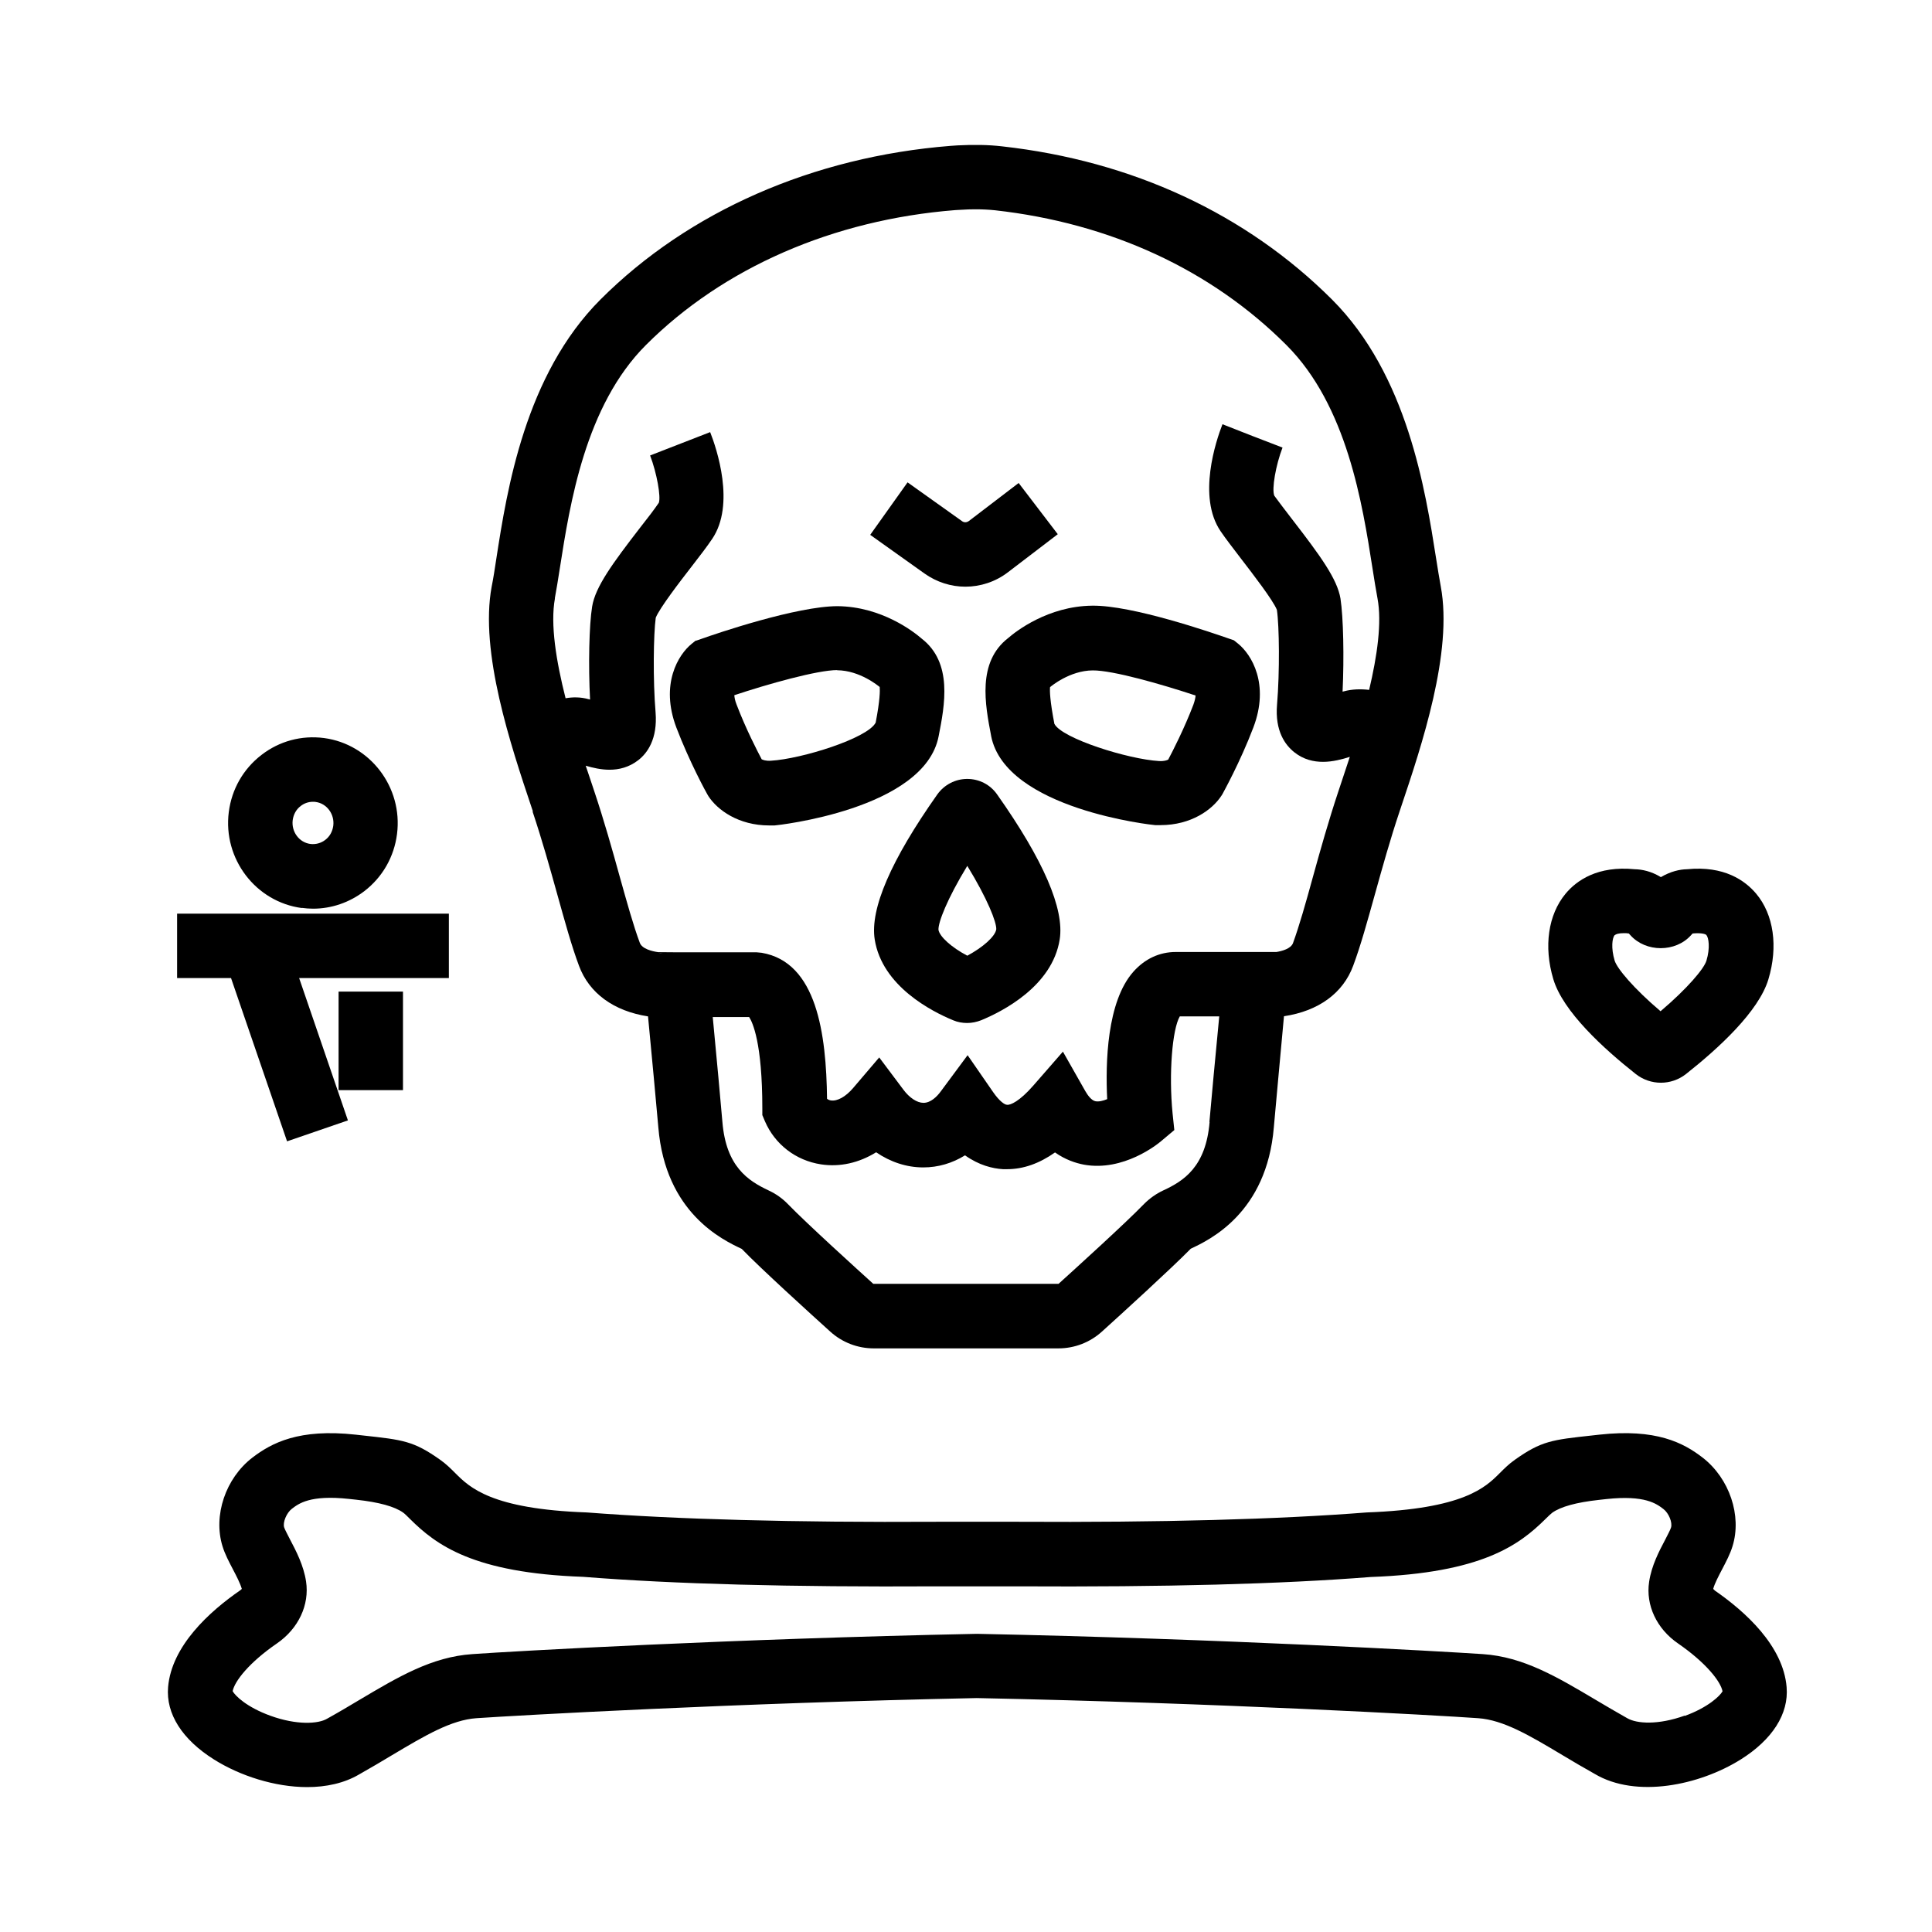 <?xml version="1.0" encoding="UTF-8"?>
<svg id="Livello_3" data-name="Livello 3" xmlns="http://www.w3.org/2000/svg" viewBox="0 0 120 120">
  <path d="m106.5,98.77s-.07-.05-.09-.08c.09-.34.35-.83.56-1.23.24-.46.49-.93.64-1.42.59-1.9-.19-4.21-1.85-5.5-1.2-.93-2.9-1.82-6.43-1.43l-.45.05c-2.48.27-3.14.34-4.79,1.51-.37.26-.66.55-.94.83-.89.89-2.24,2.22-8.25,2.44-5.48.43-12.77.63-21.66.58h-5.05c-8.89.05-16.18-.15-21.75-.58-5.92-.21-7.27-1.55-8.16-2.44-.28-.28-.57-.57-.94-.83-1.65-1.17-2.31-1.24-4.79-1.51l-.45-.05c-3.53-.39-5.23.51-6.43,1.43-1.66,1.28-2.44,3.59-1.85,5.5.15.49.4.96.64,1.42.21.4.46.88.56,1.23-.02.02-.05.05-.09.08-1.93,1.33-4.27,3.46-4.49,6.02-.14,1.66.88,3.26,2.86,4.5,1.61,1.01,3.77,1.71,5.78,1.71,1.17,0,2.3-.24,3.23-.79.72-.41,1.41-.81,2.05-1.2,2.05-1.22,3.67-2.18,5.23-2.29,2.53-.17,16.01-.94,31.07-1.25,15.14.31,28.62,1.07,31.15,1.25,1.57.11,3.19,1.07,5.23,2.29.65.39,1.33.79,2.01,1.17,2.57,1.53,6.5.71,9.06-.89,1.98-1.24,3-2.84,2.86-4.5-.21-2.56-2.56-4.69-4.49-6.02Zm-1.86,7.79c-1.64.59-2.97.51-3.57.16-.69-.39-1.34-.77-1.96-1.14-2.41-1.43-4.49-2.67-7.01-2.84-2.55-.17-16.12-.95-31.42-1.26-15.22.31-28.8,1.08-31.34,1.26-2.52.17-4.6,1.41-7.01,2.84-.62.37-1.27.76-2.01,1.17-.55.33-1.89.41-3.52-.18-1.49-.54-2.2-1.25-2.35-1.53.12-.61,1.01-1.77,2.76-2.97,1.33-.92,2.02-2.39,1.8-3.84-.15-1-.62-1.9-1-2.62-.13-.26-.32-.61-.36-.74-.1-.31.15-.9.47-1.15.43-.33,1.14-.88,3.55-.62l.46.05q2.11.23,2.91.8c.1.07.26.23.43.4,1.62,1.61,3.93,3.35,10.75,3.59,5.67.45,12.87.64,21.98.59h5.03c9.13.05,16.32-.14,21.91-.58,6.91-.25,9.22-1.99,10.84-3.59.17-.17.34-.33.43-.4q.8-.57,2.91-.8l.45-.05c2.4-.26,3.12.29,3.55.62.33.25.57.84.47,1.15-.04.14-.23.49-.36.75-.38.72-.85,1.61-1,2.62-.22,1.45.47,2.92,1.8,3.83,1.75,1.21,2.64,2.36,2.76,2.97-.15.27-.87.99-2.35,1.53Z"/>
  <path d="m33.08,50.41c.59,1.76,1.09,3.55,1.53,5.13.48,1.72.89,3.21,1.35,4.44.63,1.71,2.16,2.82,4.29,3.15.21,2.17.54,5.74.64,6.89.44,5.32,3.99,6.99,5.18,7.55,1.21,1.25,4.25,4.01,5.5,5.14.74.67,1.7,1.04,2.7,1.04h11.47c1,0,1.96-.37,2.7-1.04,1.25-1.13,4.28-3.89,5.52-5.15,1.17-.55,4.72-2.22,5.16-7.54.1-1.15.43-4.71.63-6.9,2.14-.32,3.67-1.43,4.3-3.14.46-1.23.87-2.72,1.35-4.44.44-1.58.94-3.38,1.53-5.14l.08-.24c1.29-3.84,3.24-9.65,2.48-13.73-.09-.5-.19-1.09-.29-1.74-.67-4.26-1.78-11.4-6.47-16.09-5.33-5.32-12.41-8.61-20.49-9.51-.86-.1-1.76-.11-2.76-.06l-.44.03c-8.55.68-16.27,4.07-21.74,9.54-4.69,4.69-5.81,11.83-6.47,16.09-.1.66-.19,1.25-.29,1.74-.76,4.07,1.19,9.88,2.48,13.73l.08.24Zm7.8,8.76c.06,0,.17.03.3.07-.1-.02-.19-.05-.3-.07Zm34.25,10.52c-.23,2.78-1.6,3.66-2.88,4.25-.45.21-.85.5-1.19.84-1.16,1.2-4.36,4.1-5.31,4.96h-.02s-11.49,0-11.49,0c-.95-.86-4.15-3.76-5.31-4.96-.34-.35-.74-.63-1.19-.84-1.27-.6-2.64-1.47-2.87-4.25-.09-1.09-.39-4.31-.6-6.52.74,0,1.51,0,2.26,0,.21.32.82,1.59.82,5.68v.41l.16.38c.62,1.44,1.92,2.44,3.48,2.68,1.18.18,2.36-.09,3.43-.75.89.61,1.9.94,2.92.94h.01c.92,0,1.8-.26,2.59-.75.87.62,1.71.82,2.36.86.08,0,.17,0,.25,0,1.01,0,2-.35,2.98-1.04.64.45,1.27.66,1.8.76,2.45.44,4.57-1.27,4.8-1.47l.81-.68-.11-1.05c-.24-2.43-.02-5.21.45-6.01.45,0,1.41,0,2.45,0-.21,2.2-.52,5.46-.61,6.55Zm-40.67-32.52c.1-.53.2-1.16.31-1.86.63-4.03,1.58-10.11,5.35-13.88,4.8-4.8,11.63-7.78,19.21-8.38l.37-.02c.3-.02.59-.03.87-.03.44,0,.84.02,1.23.06,7.16.8,13.42,3.69,18.1,8.37,3.77,3.77,4.72,9.85,5.35,13.88.11.7.21,1.33.31,1.86.28,1.5-.02,3.57-.52,5.68-.51-.06-1.05-.05-1.57.09-.03,0-.06.02-.08.02.1-2.13.05-4.61-.13-5.78-.2-1.22-1.26-2.67-2.99-4.91-.45-.59-.87-1.13-1.12-1.48-.17-.41.09-1.9.51-2.99l-1.87-.72-1.86-.73c-.4,1.02-1.57,4.5-.12,6.64.31.46.78,1.06,1.28,1.72.7.91,1.99,2.58,2.22,3.17.15,1.01.18,3.85.01,5.88-.14,1.65.51,2.52,1.08,2.97.57.45,1.19.59,1.78.59s1.19-.16,1.66-.31c-.22.67-.43,1.31-.62,1.87l-.08.24c-.62,1.86-1.14,3.71-1.59,5.34-.45,1.64-.85,3.05-1.24,4.12-.13.34-.66.49-1.03.55h-1.73c-1.81,0-4.19,0-4.52,0-1.02,0-1.92.43-2.62,1.21-1.67,1.86-1.75,5.7-1.64,7.93-.27.11-.53.17-.73.13-.25-.05-.48-.37-.63-.63l-1.39-2.45-1.85,2.12c-.84.96-1.41,1.21-1.62,1.18-.15,0-.47-.22-.86-.78l-1.59-2.3-1.66,2.24c-.24.33-.63.72-1.08.72h0c-.4,0-.87-.31-1.25-.82l-1.5-2-1.62,1.9c-.46.54-.98.83-1.38.77-.07-.01-.16-.04-.24-.1-.05-4.03-.63-8.49-4.06-9.07l-.31-.03c-1.1,0-2.32,0-3.39,0-1.13,0-2.4,0-2.73-.01,0,0,0,0,0,0-.37-.05-1-.2-1.14-.58-.4-1.07-.79-2.48-1.25-4.12-.45-1.63-.97-3.48-1.59-5.33l-.08-.24c-.14-.41-.28-.85-.44-1.31.44.13.95.25,1.48.25.59,0,1.21-.15,1.78-.59.57-.44,1.21-1.32,1.08-2.97-.17-2.02-.13-4.87.01-5.88.23-.59,1.52-2.27,2.22-3.17.51-.66.98-1.27,1.28-1.72,1.46-2.14.28-5.63-.12-6.64l-3.73,1.45c.42,1.1.68,2.58.54,2.94-.28.41-.69.95-1.15,1.53-1.73,2.24-2.79,3.69-2.99,4.91-.19,1.16-.24,3.65-.13,5.78-.03,0-.06-.02-.08-.02-.5-.14-.99-.14-1.44-.06-.58-2.29-.96-4.59-.66-6.21Z"/>
  <path d="m43.22,39.78l-.26.21c-.83.67-1.97,2.51-.95,5.2.82,2.15,1.87,4.06,1.92,4.14l.07.12c.56.86,1.87,1.82,3.78,1.82.11,0,.22,0,.33,0,.09,0,9.31-.98,10.19-5.54.38-1.93.89-4.57-1.06-6.07-.47-.41-2.47-1.98-5.21-2.01-2.54,0-7.51,1.69-8.49,2.04l-.32.11Zm8.77,1.85c1.43.01,2.58.99,2.65,1.04h0c.02.23.02.81-.25,2.21-.48.97-4.6,2.26-6.51,2.37-.32.02-.49-.05-.57-.09-.27-.51-.99-1.9-1.56-3.4-.1-.25-.13-.44-.14-.58,2.07-.69,5.16-1.56,6.39-1.56Z"/>
  <path d="m61.56,45.71c.89,4.56,10.1,5.54,10.19,5.54.11,0,.23,0,.33,0,1.91,0,3.22-.96,3.78-1.82l.07-.11c.04-.08,1.1-1.98,1.92-4.14,1.02-2.69-.12-4.53-.95-5.2l-.26-.21-.32-.11c-.98-.34-5.99-2.08-8.49-2.04-2.74.03-4.74,1.6-5.21,2.01-1.94,1.5-1.43,4.14-1.06,6.07Zm3.66-3.03c.06-.05,1.22-1.03,2.65-1.04,1.25-.01,4.31.87,6.39,1.56-.01.14-.05.33-.14.58-.57,1.49-1.29,2.89-1.56,3.4-.08.04-.25.11-.57.09-1.91-.11-6.03-1.4-6.5-2.31-.28-1.46-.29-2.04-.27-2.27Z"/>
  <path d="m60.08,48.38c-.74,0-1.43.36-1.86.96-2.88,4.08-4.19,7.11-3.89,9.01.46,2.91,3.56,4.48,4.87,5.02.28.12.58.17.87.17s.59-.06.87-.17c1.31-.54,4.42-2.11,4.88-5.02.3-1.9-1.01-4.93-3.89-9.01-.42-.6-1.1-.96-1.86-.96Zm0,10.98c-.97-.51-1.72-1.18-1.79-1.61-.02-.46.53-1.9,1.79-3.97,1.26,2.06,1.82,3.5,1.8,3.94-.07.45-.83,1.12-1.8,1.64Z"/>
  <path d="m59.96,36.44c.93,0,1.87-.3,2.65-.9l3.09-2.36-2.43-3.18-3.09,2.36c-.14.1-.3.11-.44,0l-3.37-2.4-2.32,3.26,3.37,2.4c.76.54,1.65.82,2.54.82Z"/>
  <path d="m101.6,66.71c.46.36,1.01.54,1.56.54s1.1-.18,1.56-.54c2-1.58,4.52-3.88,5.12-5.89.61-2.03.33-4.01-.76-5.31-.69-.82-1.99-1.75-4.3-1.52-.45.01-1.01.13-1.62.49-.61-.37-1.17-.48-1.62-.49-2.31-.23-3.62.7-4.3,1.52-1.08,1.3-1.37,3.28-.76,5.31.6,2.01,3.12,4.31,5.12,5.89Zm-1.29-8.63c.05-.06.23-.12.55-.12.09,0,.2,0,.31.02.03.03.06.06.1.11.96,1.07,2.8,1.07,3.76,0,.04-.05.08-.08.1-.11.53-.05.81.03.86.1.14.17.24.79,0,1.59-.15.5-1.18,1.72-2.85,3.14-1.67-1.42-2.69-2.64-2.85-3.14-.24-.8-.15-1.42,0-1.59Z"/>
  <path d="m18.75,56.39c.23.03.46.05.69.05,1.15,0,2.26-.38,3.19-1.09,1.13-.87,1.85-2.13,2.03-3.55.37-2.9-1.67-5.58-4.54-5.96-1.39-.18-2.77.19-3.88,1.05-1.13.87-1.85,2.13-2.03,3.55-.37,2.9,1.67,5.58,4.54,5.96Zm-.07-6.33c.22-.17.48-.26.76-.26.05,0,.11,0,.16.01.7.09,1.19.76,1.1,1.48-.05.36-.22.67-.5.88-.26.2-.59.29-.92.25-.7-.09-1.19-.76-1.1-1.48.05-.36.22-.67.5-.88Z"/>
  <polygon points="17.83 70.89 21.61 69.59 18.58 60.75 27.88 60.75 27.88 56.75 11 56.75 11 60.75 14.35 60.75 17.83 70.89"/>
  <rect x="21.03" y="61.59" width="4" height="6.12"/>
</svg>